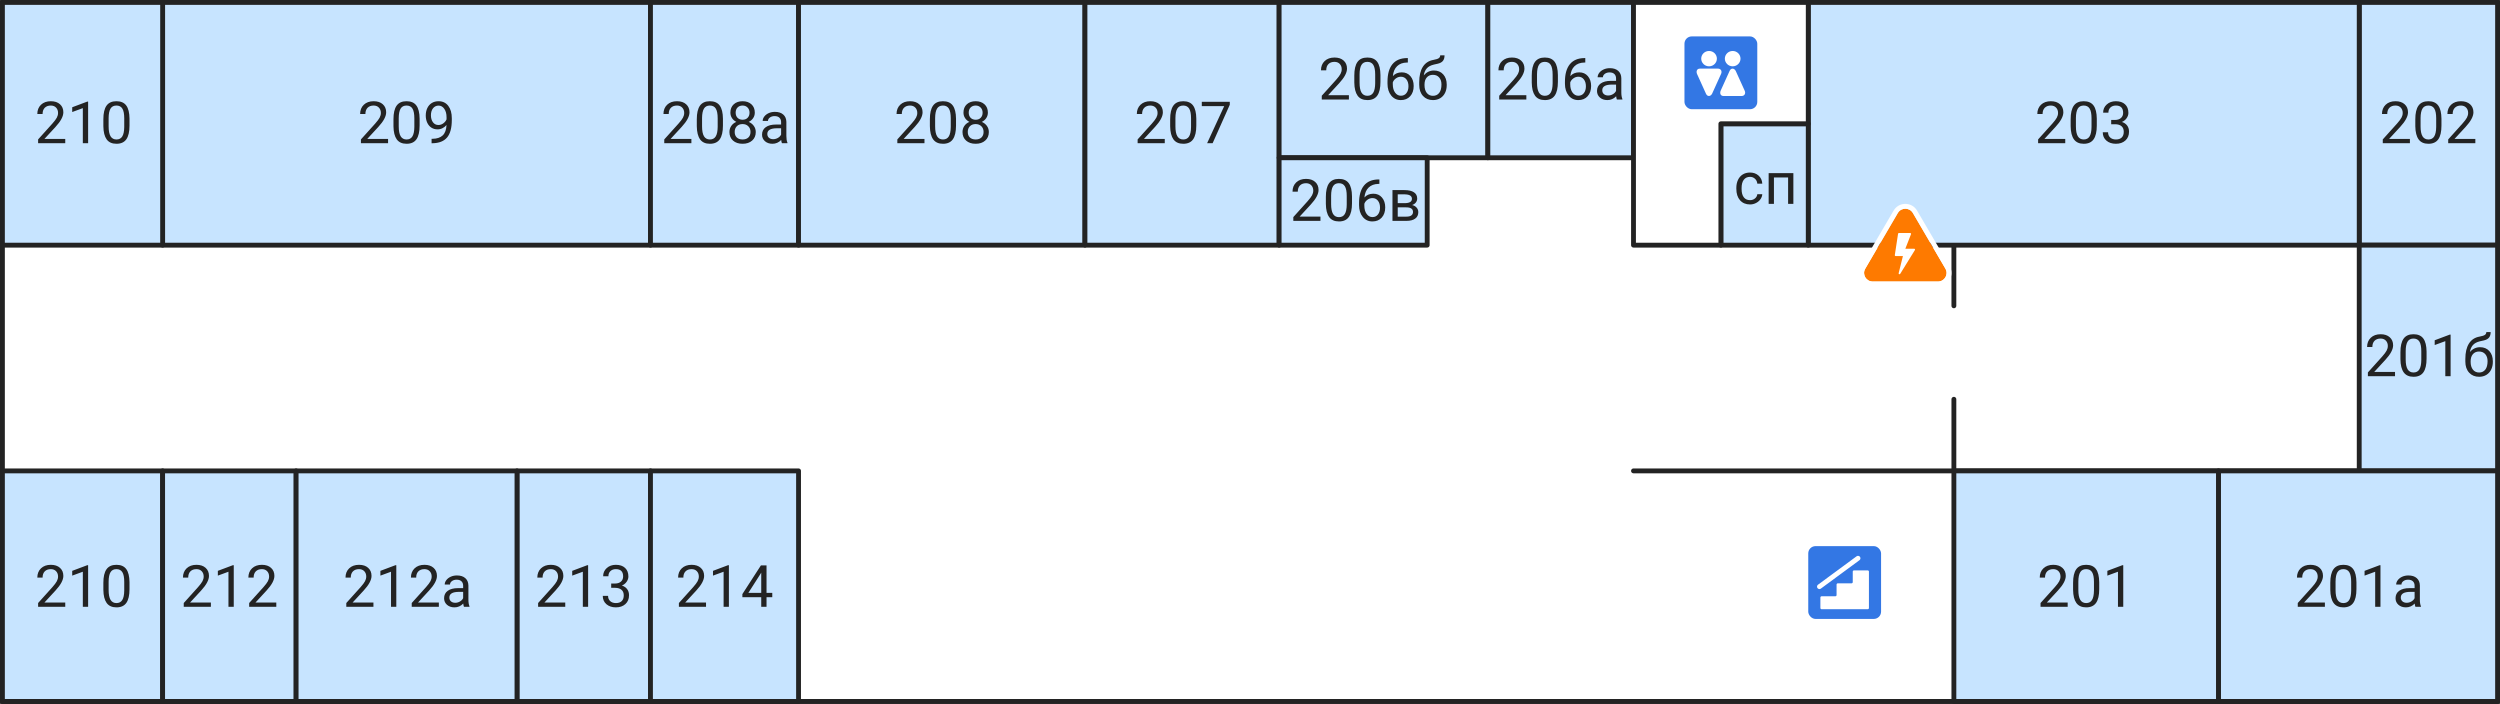 <svg width="1030" height="290" viewBox="0 0 1030 290" fill="none" xmlns="http://www.w3.org/2000/svg">
<rect x="0" y="0" width="1030" height="290" fill="#333333" stroke="none"/>
<g id="c5-f2">
<g id="floor">
<path d="M123.979 1H1V184.5V289H123.979H1029V194V1H123.979Z" fill="white"/>
<path d="M1029 194V1H123.979H1L1 184.5L1 289H123.979H1029V194ZM1029 194H805M673 194H805M805 194V164.5M805 101V126" stroke="#232323" stroke-width="2" stroke-linecap="round" stroke-linejoin="round"/>
</g>
<g id="stairs">
<rect id="Rectangle 18" x="745" y="225" width="30" height="30" rx="3" fill="#3377E4"/>
<path id="Vector 1" d="M763.833 235H769.5C769.776 235 770 235.224 770 235.5V250.5C770 250.776 769.776 251 769.5 251H750.5C750.224 251 750 250.776 750 250.5V246.167C750 245.891 750.224 245.667 750.5 245.667H756.167C756.443 245.667 756.667 245.443 756.667 245.167V240.833C756.667 240.557 756.891 240.333 757.167 240.333H762.833C763.109 240.333 763.333 240.109 763.333 239.833V235.5C763.333 235.224 763.557 235 763.833 235Z" fill="white"/>
<path id="Vector 2" d="M749.615 241.695L765.5 230" stroke="white" stroke-width="2" stroke-linecap="round" stroke-linejoin="round"/>
</g>
<g id="c5-f2-209">
<path id="Vector 70" d="M67 101L268 101L268 1L67 1L67 101Z" fill="#C7E4FF" stroke="#232323" stroke-width="2" stroke-linecap="round" stroke-linejoin="round"/>
<g id="numbers">
<path id="2" d="M159.883 59L148.703 59L148.703 57.441L154.609 50.879C155.484 49.887 156.086 49.082 156.414 48.465C156.75 47.84 156.918 47.195 156.918 46.531C156.918 45.641 156.648 44.91 156.109 44.34C155.57 43.77 154.852 43.484 153.953 43.484C152.875 43.484 152.035 43.793 151.434 44.41C150.84 45.02 150.543 45.871 150.543 46.965L148.375 46.965C148.375 45.395 148.879 44.125 149.887 43.156C150.902 42.188 152.258 41.703 153.953 41.703C155.539 41.703 156.793 42.121 157.715 42.957C158.637 43.785 159.098 44.891 159.098 46.273C159.098 47.953 158.027 49.953 155.887 52.273L151.316 57.23L159.883 57.23L159.883 59ZM172.879 51.723C172.879 54.262 172.445 56.148 171.578 57.383C170.711 58.617 169.355 59.234 167.512 59.234C165.691 59.234 164.344 58.633 163.469 57.43C162.594 56.219 162.141 54.414 162.109 52.016L162.109 49.121C162.109 46.613 162.543 44.75 163.41 43.531C164.277 42.312 165.637 41.703 167.488 41.703C169.324 41.703 170.676 42.293 171.543 43.473C172.41 44.645 172.855 46.457 172.879 48.91L172.879 51.723ZM170.711 48.758C170.711 46.922 170.453 45.586 169.937 44.75C169.422 43.906 168.605 43.484 167.488 43.484C166.379 43.484 165.57 43.902 165.062 44.738C164.555 45.574 164.293 46.859 164.277 48.594L164.277 52.062C164.277 53.906 164.543 55.27 165.074 56.152C165.613 57.027 166.426 57.465 167.512 57.465C168.582 57.465 169.375 57.051 169.891 56.223C170.414 55.395 170.687 54.09 170.711 52.309L170.711 48.758ZM183.965 51.5C183.512 52.039 182.969 52.473 182.336 52.801C181.711 53.129 181.023 53.293 180.273 53.293C179.289 53.293 178.43 53.051 177.695 52.566C176.969 52.082 176.406 51.402 176.008 50.527C175.609 49.645 175.41 48.672 175.41 47.609C175.41 46.469 175.625 45.441 176.055 44.527C176.492 43.613 177.109 42.914 177.906 42.43C178.703 41.945 179.633 41.703 180.695 41.703C182.383 41.703 183.711 42.336 184.68 43.602C185.656 44.859 186.145 46.578 186.145 48.758L186.145 49.391C186.145 52.711 185.488 55.137 184.176 56.668C182.863 58.191 180.883 58.973 178.234 59.012L177.812 59.012L177.812 57.184L178.27 57.184C180.059 57.152 181.434 56.688 182.395 55.789C183.355 54.883 183.879 53.453 183.965 51.5ZM180.625 51.5C181.352 51.5 182.02 51.277 182.629 50.832C183.246 50.387 183.695 49.836 183.977 49.18L183.977 48.312C183.977 46.891 183.668 45.734 183.051 44.844C182.434 43.953 181.652 43.508 180.707 43.508C179.754 43.508 178.988 43.875 178.41 44.609C177.832 45.336 177.543 46.297 177.543 47.492C177.543 48.656 177.82 49.617 178.375 50.375C178.937 51.125 179.687 51.5 180.625 51.5Z" fill="#232323"/>
</g>
</g>
<g id="c5-f2-208a">
<path id="Vector 70_2" d="M268 101L329 101L329 1L268 1L268 101Z" fill="#C7E4FF" stroke="#232323" stroke-width="2" stroke-linecap="round" stroke-linejoin="round"/>
<g id="numbers_2">
<path id="2_2" d="M284.855 59L273.676 59L273.676 57.441L279.582 50.879C280.457 49.887 281.059 49.082 281.387 48.465C281.723 47.84 281.891 47.195 281.891 46.531C281.891 45.641 281.621 44.91 281.082 44.34C280.543 43.77 279.824 43.484 278.926 43.484C277.848 43.484 277.008 43.793 276.406 44.41C275.812 45.02 275.516 45.871 275.516 46.965L273.348 46.965C273.348 45.395 273.851 44.125 274.859 43.156C275.875 42.188 277.23 41.703 278.926 41.703C280.512 41.703 281.766 42.121 282.687 42.957C283.609 43.785 284.07 44.891 284.07 46.273C284.07 47.953 283 49.953 280.859 52.273L276.289 57.23L284.855 57.23L284.855 59ZM297.851 51.723C297.851 54.262 297.418 56.148 296.551 57.383C295.684 58.617 294.328 59.234 292.484 59.234C290.664 59.234 289.316 58.633 288.441 57.43C287.566 56.219 287.113 54.414 287.082 52.016L287.082 49.121C287.082 46.613 287.516 44.75 288.383 43.531C289.25 42.312 290.609 41.703 292.461 41.703C294.297 41.703 295.648 42.293 296.516 43.473C297.383 44.645 297.828 46.457 297.851 48.91L297.851 51.723ZM295.684 48.758C295.684 46.922 295.426 45.586 294.91 44.75C294.394 43.906 293.578 43.484 292.461 43.484C291.351 43.484 290.543 43.902 290.035 44.738C289.527 45.574 289.266 46.859 289.25 48.594L289.25 52.062C289.25 53.906 289.516 55.27 290.047 56.152C290.586 57.027 291.398 57.465 292.484 57.465C293.555 57.465 294.348 57.051 294.863 56.223C295.387 55.395 295.66 54.09 295.684 52.309L295.684 48.758ZM310.976 46.391C310.976 47.242 310.75 48 310.297 48.664C309.851 49.328 309.246 49.848 308.48 50.223C309.371 50.605 310.074 51.164 310.59 51.898C311.113 52.633 311.375 53.465 311.375 54.395C311.375 55.871 310.875 57.047 309.875 57.922C308.883 58.797 307.574 59.234 305.949 59.234C304.309 59.234 302.992 58.797 302 57.922C301.016 57.039 300.523 55.863 300.523 54.395C300.523 53.473 300.773 52.641 301.273 51.898C301.781 51.156 302.48 50.594 303.371 50.211C302.613 49.836 302.016 49.316 301.578 48.652C301.141 47.988 300.922 47.234 300.922 46.391C300.922 44.953 301.383 43.812 302.305 42.969C303.226 42.125 304.441 41.703 305.949 41.703C307.449 41.703 308.66 42.125 309.582 42.969C310.512 43.812 310.976 44.953 310.976 46.391ZM309.207 54.348C309.207 53.395 308.902 52.617 308.293 52.016C307.691 51.414 306.902 51.113 305.926 51.113C304.949 51.113 304.164 51.41 303.57 52.004C302.984 52.598 302.691 53.379 302.691 54.348C302.691 55.316 302.976 56.078 303.547 56.633C304.125 57.188 304.926 57.465 305.949 57.465C306.965 57.465 307.762 57.188 308.34 56.633C308.918 56.07 309.207 55.309 309.207 54.348ZM305.949 43.484C305.098 43.484 304.406 43.75 303.875 44.281C303.351 44.805 303.09 45.52 303.09 46.426C303.09 47.293 303.348 47.996 303.863 48.535C304.387 49.066 305.082 49.332 305.949 49.332C306.816 49.332 307.508 49.066 308.023 48.535C308.547 47.996 308.809 47.293 308.809 46.426C308.809 45.559 308.539 44.852 308 44.305C307.461 43.758 306.777 43.484 305.949 43.484ZM322.156 59C322.031 58.75 321.93 58.305 321.851 57.664C320.844 58.711 319.641 59.234 318.242 59.234C316.992 59.234 315.965 58.883 315.16 58.18C314.363 57.469 313.965 56.57 313.965 55.484C313.965 54.164 314.465 53.141 315.465 52.414C316.473 51.68 317.887 51.312 319.707 51.312L321.816 51.312L321.816 50.316C321.816 49.559 321.59 48.957 321.137 48.512C320.684 48.059 320.016 47.832 319.133 47.832C318.359 47.832 317.711 48.027 317.187 48.418C316.664 48.809 316.402 49.281 316.402 49.836L314.223 49.836C314.223 49.203 314.445 48.594 314.891 48.008C315.344 47.414 315.953 46.945 316.719 46.602C317.492 46.258 318.34 46.086 319.262 46.086C320.723 46.086 321.867 46.453 322.695 47.188C323.523 47.914 323.953 48.918 323.984 50.199L323.984 56.035C323.984 57.199 324.133 58.125 324.43 58.812L324.43 59L322.156 59ZM318.559 57.348C319.238 57.348 319.883 57.172 320.492 56.82C321.101 56.469 321.543 56.012 321.816 55.449L321.816 52.848L320.117 52.848C317.461 52.848 316.133 53.625 316.133 55.18C316.133 55.859 316.359 56.391 316.812 56.773C317.266 57.156 317.848 57.348 318.559 57.348Z" fill="#232323"/>
</g>
</g>
<g id="c5-f2-210">
<path id="Vector 70_3" d="M1 101L67 101L67 1L1 1L1 101Z" fill="#C7E4FF" stroke="#232323" stroke-width="2" stroke-linecap="round" stroke-linejoin="round"/>
<g id="numbers_3">
<path id="2_3" d="M26.883 59L15.703 59L15.703 57.441L21.609 50.879C22.484 49.887 23.086 49.082 23.414 48.465C23.75 47.84 23.918 47.195 23.918 46.531C23.918 45.641 23.648 44.91 23.109 44.34C22.57 43.77 21.852 43.484 20.953 43.484C19.875 43.484 19.035 43.793 18.434 44.41C17.84 45.02 17.543 45.871 17.543 46.965L15.375 46.965C15.375 45.395 15.879 44.125 16.887 43.156C17.902 42.188 19.258 41.703 20.953 41.703C22.539 41.703 23.793 42.121 24.715 42.957C25.637 43.785 26.098 44.891 26.098 46.273C26.098 47.953 25.027 49.953 22.887 52.273L18.316 57.23L26.883 57.23L26.883 59ZM36.305 59L34.125 59L34.125 44.551L29.754 46.156L29.754 44.188L35.965 41.855L36.305 41.855L36.305 59ZM53.355 51.723C53.355 54.262 52.922 56.148 52.055 57.383C51.188 58.617 49.832 59.234 47.988 59.234C46.168 59.234 44.82 58.633 43.945 57.43C43.07 56.219 42.617 54.414 42.586 52.016L42.586 49.121C42.586 46.613 43.02 44.75 43.887 43.531C44.754 42.312 46.113 41.703 47.965 41.703C49.801 41.703 51.152 42.293 52.02 43.473C52.887 44.645 53.332 46.457 53.355 48.91L53.355 51.723ZM51.188 48.758C51.188 46.922 50.93 45.586 50.414 44.75C49.898 43.906 49.082 43.484 47.965 43.484C46.855 43.484 46.047 43.902 45.539 44.738C45.031 45.574 44.77 46.859 44.754 48.594L44.754 52.062C44.754 53.906 45.02 55.27 45.551 56.152C46.09 57.027 46.902 57.465 47.988 57.465C49.059 57.465 49.852 57.051 50.367 56.223C50.891 55.395 51.164 54.09 51.188 52.309L51.188 48.758Z" fill="#232323"/>
</g>
</g>
<g id="c5-f2-208">
<path id="Vector 70_4" d="M329 101L447 101L447 1L329 1L329 101Z" fill="#C7E4FF" stroke="#232323" stroke-width="2" stroke-linecap="round" stroke-linejoin="round"/>
<g id="numbers_4">
<path id="2_4" d="M380.883 59L369.703 59L369.703 57.441L375.609 50.879C376.484 49.887 377.086 49.082 377.414 48.465C377.75 47.84 377.918 47.195 377.918 46.531C377.918 45.641 377.648 44.91 377.109 44.34C376.57 43.77 375.852 43.484 374.953 43.484C373.875 43.484 373.035 43.793 372.434 44.41C371.84 45.02 371.543 45.871 371.543 46.965L369.375 46.965C369.375 45.395 369.879 44.125 370.887 43.156C371.902 42.188 373.258 41.703 374.953 41.703C376.539 41.703 377.793 42.121 378.715 42.957C379.637 43.785 380.098 44.891 380.098 46.273C380.098 47.953 379.027 49.953 376.887 52.273L372.316 57.23L380.883 57.23L380.883 59ZM393.879 51.723C393.879 54.262 393.445 56.148 392.578 57.383C391.711 58.617 390.355 59.234 388.512 59.234C386.691 59.234 385.344 58.633 384.469 57.43C383.594 56.219 383.141 54.414 383.109 52.016L383.109 49.121C383.109 46.613 383.543 44.75 384.41 43.531C385.277 42.312 386.637 41.703 388.488 41.703C390.324 41.703 391.676 42.293 392.543 43.473C393.41 44.645 393.855 46.457 393.879 48.91L393.879 51.723ZM391.711 48.758C391.711 46.922 391.453 45.586 390.937 44.75C390.422 43.906 389.605 43.484 388.488 43.484C387.379 43.484 386.57 43.902 386.062 44.738C385.555 45.574 385.293 46.859 385.277 48.594L385.277 52.062C385.277 53.906 385.543 55.27 386.074 56.152C386.613 57.027 387.426 57.465 388.512 57.465C389.582 57.465 390.375 57.051 390.891 56.223C391.414 55.395 391.687 54.09 391.711 52.309L391.711 48.758ZM407.004 46.391C407.004 47.242 406.777 48 406.324 48.664C405.879 49.328 405.273 49.848 404.508 50.223C405.398 50.605 406.102 51.164 406.617 51.898C407.141 52.633 407.402 53.465 407.402 54.395C407.402 55.871 406.902 57.047 405.902 57.922C404.91 58.797 403.602 59.234 401.977 59.234C400.336 59.234 399.02 58.797 398.027 57.922C397.043 57.039 396.551 55.863 396.551 54.395C396.551 53.473 396.801 52.641 397.301 51.898C397.809 51.156 398.508 50.594 399.398 50.211C398.641 49.836 398.043 49.316 397.605 48.652C397.168 47.988 396.949 47.234 396.949 46.391C396.949 44.953 397.41 43.812 398.332 42.969C399.254 42.125 400.469 41.703 401.977 41.703C403.477 41.703 404.687 42.125 405.609 42.969C406.539 43.812 407.004 44.953 407.004 46.391ZM405.234 54.348C405.234 53.395 404.93 52.617 404.32 52.016C403.719 51.414 402.93 51.113 401.953 51.113C400.977 51.113 400.191 51.41 399.598 52.004C399.012 52.598 398.719 53.379 398.719 54.348C398.719 55.316 399.004 56.078 399.574 56.633C400.152 57.188 400.953 57.465 401.977 57.465C402.992 57.465 403.789 57.188 404.367 56.633C404.945 56.07 405.234 55.309 405.234 54.348ZM401.977 43.484C401.125 43.484 400.434 43.75 399.902 44.281C399.379 44.805 399.117 45.52 399.117 46.426C399.117 47.293 399.375 47.996 399.891 48.535C400.414 49.066 401.109 49.332 401.977 49.332C402.844 49.332 403.535 49.066 404.051 48.535C404.574 47.996 404.836 47.293 404.836 46.426C404.836 45.559 404.566 44.852 404.027 44.305C403.488 43.758 402.805 43.484 401.977 43.484Z" fill="#232323"/>
</g>
</g>
<g id="c5-f2-210_2">
<path id="Vector 70_5" d="M1 289L67 289L67 194L1 194L1 289Z" fill="#C7E4FF" stroke="#232323" stroke-width="2" stroke-linecap="round" stroke-linejoin="round"/>
<g id="numbers_5">
<path id="2_5" d="M26.883 250L15.703 250L15.703 248.441L21.609 241.879C22.484 240.887 23.086 240.082 23.414 239.465C23.75 238.84 23.918 238.195 23.918 237.531C23.918 236.641 23.648 235.91 23.109 235.34C22.57 234.77 21.852 234.484 20.953 234.484C19.875 234.484 19.035 234.793 18.434 235.41C17.84 236.02 17.543 236.871 17.543 237.965L15.375 237.965C15.375 236.395 15.879 235.125 16.887 234.156C17.902 233.187 19.258 232.703 20.953 232.703C22.539 232.703 23.793 233.121 24.715 233.957C25.637 234.785 26.098 235.891 26.098 237.273C26.098 238.953 25.027 240.953 22.887 243.273L18.316 248.23L26.883 248.23L26.883 250ZM36.305 250L34.125 250L34.125 235.551L29.754 237.156L29.754 235.187L35.965 232.855L36.305 232.855L36.305 250ZM53.355 242.723C53.355 245.262 52.922 247.148 52.055 248.383C51.188 249.617 49.832 250.234 47.988 250.234C46.168 250.234 44.82 249.633 43.945 248.43C43.07 247.219 42.617 245.414 42.586 243.016L42.586 240.121C42.586 237.613 43.02 235.75 43.887 234.531C44.754 233.312 46.113 232.703 47.965 232.703C49.801 232.703 51.152 233.293 52.02 234.473C52.887 235.645 53.332 237.457 53.355 239.91L53.355 242.723ZM51.188 239.758C51.188 237.922 50.93 236.586 50.414 235.75C49.898 234.906 49.082 234.484 47.965 234.484C46.855 234.484 46.047 234.902 45.539 235.738C45.031 236.574 44.77 237.859 44.754 239.594L44.754 243.062C44.754 244.906 45.02 246.27 45.551 247.152C46.09 248.027 46.902 248.465 47.988 248.465C49.059 248.465 49.852 248.051 50.367 247.223C50.891 246.395 51.164 245.09 51.188 243.309L51.188 239.758Z" fill="#232323"/>
</g>
</g>
<g id="c5-f2-202">
<path id="Vector 70_6" d="M972 101L1029 101L1029 1L972 1L972 101Z" fill="#C7E4FF" stroke="#232323" stroke-width="2" stroke-linecap="round" stroke-linejoin="round"/>
<g id="numbers_6">
<path id="2_6" d="M992.883 59L981.703 59L981.703 57.441L987.609 50.879C988.484 49.887 989.086 49.082 989.414 48.465C989.75 47.84 989.918 47.195 989.918 46.531C989.918 45.641 989.648 44.91 989.109 44.34C988.57 43.77 987.852 43.484 986.953 43.484C985.875 43.484 985.035 43.793 984.434 44.41C983.84 45.02 983.543 45.871 983.543 46.965L981.375 46.965C981.375 45.395 981.879 44.125 982.887 43.156C983.902 42.188 985.258 41.703 986.953 41.703C988.539 41.703 989.793 42.121 990.715 42.957C991.637 43.785 992.098 44.891 992.098 46.273C992.098 47.953 991.027 49.953 988.887 52.273L984.316 57.23L992.883 57.23L992.883 59ZM1005.88 51.723C1005.88 54.262 1005.45 56.148 1004.58 57.383C1003.71 58.617 1002.36 59.234 1000.51 59.234C998.691 59.234 997.344 58.633 996.469 57.43C995.594 56.219 995.141 54.414 995.109 52.016L995.109 49.121C995.109 46.613 995.543 44.75 996.41 43.531C997.277 42.312 998.637 41.703 1000.49 41.703C1002.32 41.703 1003.68 42.293 1004.54 43.473C1005.41 44.645 1005.86 46.457 1005.88 48.91L1005.88 51.723ZM1003.71 48.758C1003.71 46.922 1003.45 45.586 1002.94 44.75C1002.42 43.906 1001.61 43.484 1000.49 43.484C999.379 43.484 998.57 43.902 998.062 44.738C997.555 45.574 997.293 46.859 997.277 48.594L997.277 52.062C997.277 53.906 997.543 55.27 998.074 56.152C998.613 57.027 999.426 57.465 1000.51 57.465C1001.58 57.465 1002.37 57.051 1002.89 56.223C1003.41 55.395 1003.69 54.09 1003.71 52.309L1003.71 48.758ZM1019.84 59L1008.66 59L1008.66 57.441L1014.56 50.879C1015.44 49.887 1016.04 49.082 1016.37 48.465C1016.7 47.84 1016.87 47.195 1016.87 46.531C1016.87 45.641 1016.6 44.91 1016.06 44.34C1015.52 43.77 1014.8 43.484 1013.91 43.484C1012.83 43.484 1011.99 43.793 1011.39 44.41C1010.79 45.02 1010.5 45.871 1010.5 46.965L1008.33 46.965C1008.33 45.395 1008.83 44.125 1009.84 43.156C1010.86 42.188 1012.21 41.703 1013.91 41.703C1015.49 41.703 1016.75 42.121 1017.67 42.957C1018.59 43.785 1019.05 44.891 1019.05 46.273C1019.05 47.953 1017.98 49.953 1015.84 52.273L1011.27 57.23L1019.84 57.23L1019.84 59Z" fill="#232323"/>
</g>
</g>
<g id="c5-f2-201b">
<path id="Vector 70_7" d="M972 194L1029 194L1029 101L972 101L972 194Z" fill="#C7E4FF" stroke="#232323" stroke-width="2" stroke-linecap="round" stroke-linejoin="round"/>
<g id="numbers_7">
<path id="2_7" d="M986.75 155L975.57 155L975.57 153.441L981.477 146.879C982.352 145.887 982.953 145.082 983.281 144.465C983.617 143.84 983.785 143.195 983.785 142.531C983.785 141.641 983.516 140.91 982.977 140.34C982.437 139.77 981.719 139.484 980.82 139.484C979.742 139.484 978.902 139.793 978.301 140.41C977.707 141.02 977.41 141.871 977.41 142.965L975.242 142.965C975.242 141.395 975.746 140.125 976.754 139.156C977.77 138.187 979.125 137.703 980.82 137.703C982.406 137.703 983.66 138.121 984.582 138.957C985.504 139.785 985.965 140.891 985.965 142.273C985.965 143.953 984.895 145.953 982.754 148.273L978.184 153.23L986.75 153.23L986.75 155ZM999.746 147.723C999.746 150.262 999.312 152.148 998.445 153.383C997.578 154.617 996.223 155.234 994.379 155.234C992.559 155.234 991.211 154.633 990.336 153.43C989.461 152.219 989.008 150.414 988.977 148.016L988.977 145.121C988.977 142.613 989.41 140.75 990.277 139.531C991.145 138.312 992.504 137.703 994.355 137.703C996.191 137.703 997.543 138.293 998.41 139.473C999.277 140.645 999.723 142.457 999.746 144.91L999.746 147.723ZM997.578 144.758C997.578 142.922 997.32 141.586 996.805 140.75C996.289 139.906 995.473 139.484 994.355 139.484C993.246 139.484 992.437 139.902 991.93 140.738C991.422 141.574 991.16 142.859 991.145 144.594L991.145 148.062C991.145 149.906 991.41 151.27 991.941 152.152C992.48 153.027 993.293 153.465 994.379 153.465C995.449 153.465 996.242 153.051 996.758 152.223C997.281 151.395 997.555 150.09 997.578 148.309L997.578 144.758ZM1009.65 155L1007.47 155L1007.47 140.551L1003.1 142.156L1003.1 140.187L1009.31 137.855L1009.65 137.855L1009.65 155ZM1021.79 143.047C1023.38 143.047 1024.66 143.582 1025.61 144.652C1026.57 145.715 1027.05 147.117 1027.05 148.859L1027.05 149.059C1027.05 150.254 1026.82 151.324 1026.36 152.27C1025.9 153.207 1025.23 153.937 1024.37 154.461C1023.51 154.977 1022.52 155.234 1021.39 155.234C1019.69 155.234 1018.32 154.668 1017.28 153.535C1016.24 152.395 1015.72 150.867 1015.72 148.953L1015.72 147.898C1015.72 145.234 1016.21 143.117 1017.2 141.547C1018.19 139.977 1019.65 139.02 1021.58 138.676C1022.67 138.48 1023.41 138.242 1023.79 137.961C1024.18 137.68 1024.37 137.293 1024.37 136.801L1026.15 136.801C1026.15 137.777 1025.93 138.539 1025.48 139.086C1025.04 139.633 1024.34 140.02 1023.37 140.246L1021.75 140.609C1020.46 140.914 1019.5 141.43 1018.85 142.156C1018.21 142.875 1017.79 143.836 1017.59 145.039C1018.74 143.711 1020.14 143.047 1021.79 143.047ZM1021.37 144.828C1020.3 144.828 1019.46 145.187 1018.84 145.906C1018.21 146.617 1017.9 147.605 1017.9 148.871L1017.9 149.059C1017.9 150.418 1018.21 151.496 1018.84 152.293C1019.47 153.082 1020.32 153.477 1021.39 153.477C1022.47 153.477 1023.32 153.078 1023.95 152.281C1024.57 151.484 1024.88 150.32 1024.88 148.789C1024.88 147.594 1024.57 146.637 1023.93 145.918C1023.31 145.191 1022.45 144.828 1021.37 144.828Z" fill="#232323"/>
</g>
</g>
<g id="c5-f2-207">
<path id="Vector 70_8" d="M447 101L527 101L527 1L447 1L447 101Z" fill="#C7E4FF" stroke="#232323" stroke-width="2" stroke-linecap="round" stroke-linejoin="round"/>
<g id="numbers_8">
<path id="2_8" d="M479.883 59L468.703 59L468.703 57.441L474.609 50.879C475.484 49.887 476.086 49.082 476.414 48.465C476.75 47.84 476.918 47.195 476.918 46.531C476.918 45.641 476.648 44.91 476.109 44.34C475.57 43.77 474.852 43.484 473.953 43.484C472.875 43.484 472.035 43.793 471.434 44.41C470.84 45.02 470.543 45.871 470.543 46.965L468.375 46.965C468.375 45.395 468.879 44.125 469.887 43.156C470.902 42.188 472.258 41.703 473.953 41.703C475.539 41.703 476.793 42.121 477.715 42.957C478.637 43.785 479.098 44.891 479.098 46.273C479.098 47.953 478.027 49.953 475.887 52.273L471.316 57.23L479.883 57.23L479.883 59ZM492.879 51.723C492.879 54.262 492.445 56.148 491.578 57.383C490.711 58.617 489.355 59.234 487.512 59.234C485.691 59.234 484.344 58.633 483.469 57.43C482.594 56.219 482.141 54.414 482.109 52.016L482.109 49.121C482.109 46.613 482.543 44.75 483.41 43.531C484.277 42.312 485.637 41.703 487.488 41.703C489.324 41.703 490.676 42.293 491.543 43.473C492.41 44.645 492.855 46.457 492.879 48.91L492.879 51.723ZM490.711 48.758C490.711 46.922 490.453 45.586 489.937 44.75C489.422 43.906 488.605 43.484 487.488 43.484C486.379 43.484 485.57 43.902 485.062 44.738C484.555 45.574 484.293 46.859 484.277 48.594L484.277 52.062C484.277 53.906 484.543 55.27 485.074 56.152C485.613 57.027 486.426 57.465 487.512 57.465C488.582 57.465 489.375 57.051 489.891 56.223C490.414 55.395 490.687 54.09 490.711 52.309L490.711 48.758ZM506.672 43.156L499.605 59L497.332 59L504.375 43.719L495.141 43.719L495.141 41.938L506.672 41.938L506.672 43.156Z" fill="#232323"/>
</g>
</g>
<g id="c5-f2-206b">
<path id="Vector 70_9" d="M527 65L613 65L613 1L527 1L527 65Z" fill="#C7E4FF" stroke="#232323" stroke-width="2" stroke-linecap="round" stroke-linejoin="round"/>
<g id="numbers_9">
<path id="2_9" d="M555.75 41L544.57 41L544.57 39.441L550.477 32.879C551.352 31.887 551.953 31.082 552.281 30.465C552.617 29.84 552.785 29.195 552.785 28.531C552.785 27.641 552.516 26.91 551.977 26.34C551.437 25.77 550.719 25.484 549.82 25.484C548.742 25.484 547.902 25.793 547.301 26.41C546.707 27.02 546.41 27.871 546.41 28.965L544.242 28.965C544.242 27.395 544.746 26.125 545.754 25.156C546.77 24.188 548.125 23.703 549.82 23.703C551.406 23.703 552.66 24.121 553.582 24.957C554.504 25.785 554.965 26.891 554.965 28.273C554.965 29.953 553.895 31.953 551.754 34.273L547.184 39.23L555.75 39.23L555.75 41ZM568.746 33.723C568.746 36.262 568.312 38.148 567.445 39.383C566.578 40.617 565.223 41.234 563.379 41.234C561.559 41.234 560.211 40.633 559.336 39.43C558.461 38.219 558.008 36.414 557.977 34.016L557.977 31.121C557.977 28.613 558.41 26.75 559.277 25.531C560.145 24.312 561.504 23.703 563.355 23.703C565.191 23.703 566.543 24.293 567.41 25.473C568.277 26.645 568.723 28.457 568.746 30.91L568.746 33.723ZM566.578 30.758C566.578 28.922 566.32 27.586 565.805 26.75C565.289 25.906 564.473 25.484 563.355 25.484C562.246 25.484 561.437 25.902 560.93 26.738C560.422 27.574 560.16 28.859 560.145 30.594L560.145 34.062C560.145 35.906 560.41 37.27 560.941 38.152C561.48 39.027 562.293 39.465 563.379 39.465C564.449 39.465 565.242 39.051 565.758 38.223C566.281 37.395 566.555 36.09 566.578 34.309L566.578 30.758ZM580.031 23.926L580.031 25.766L579.633 25.766C577.945 25.797 576.602 26.297 575.602 27.266C574.602 28.234 574.023 29.598 573.867 31.355C574.766 30.324 575.992 29.809 577.547 29.809C579.031 29.809 580.215 30.332 581.098 31.379C581.988 32.426 582.434 33.777 582.434 35.434C582.434 37.191 581.953 38.598 580.992 39.652C580.039 40.707 578.758 41.234 577.148 41.234C575.516 41.234 574.191 40.609 573.176 39.359C572.16 38.102 571.652 36.484 571.652 34.508L571.652 33.676C571.652 30.535 572.32 28.137 573.656 26.48C575 24.816 576.996 23.965 579.645 23.926L580.031 23.926ZM577.184 31.613C576.441 31.613 575.758 31.836 575.133 32.281C574.508 32.727 574.074 33.285 573.832 33.957L573.832 34.754C573.832 36.16 574.148 37.293 574.781 38.152C575.414 39.012 576.203 39.441 577.148 39.441C578.125 39.441 578.891 39.082 579.445 38.363C580.008 37.645 580.289 36.703 580.289 35.539C580.289 34.367 580.004 33.422 579.434 32.703C578.871 31.977 578.121 31.613 577.184 31.613ZM590.789 29.047C592.383 29.047 593.656 29.582 594.609 30.652C595.57 31.715 596.051 33.117 596.051 34.859L596.051 35.059C596.051 36.254 595.82 37.324 595.359 38.27C594.898 39.207 594.234 39.938 593.367 40.461C592.508 40.977 591.516 41.234 590.391 41.234C588.687 41.234 587.316 40.668 586.277 39.535C585.238 38.395 584.719 36.867 584.719 34.953L584.719 33.898C584.719 31.234 585.211 29.117 586.195 27.547C587.187 25.977 588.648 25.02 590.578 24.676C591.672 24.48 592.41 24.242 592.793 23.961C593.176 23.68 593.367 23.293 593.367 22.801L595.148 22.801C595.148 23.777 594.926 24.539 594.48 25.086C594.043 25.633 593.34 26.02 592.371 26.246L590.754 26.609C589.465 26.914 588.496 27.43 587.848 28.156C587.207 28.875 586.789 29.836 586.594 31.039C587.742 29.711 589.141 29.047 590.789 29.047ZM590.367 30.828C589.305 30.828 588.461 31.188 587.836 31.906C587.211 32.617 586.898 33.605 586.898 34.871L586.898 35.059C586.898 36.418 587.211 37.496 587.836 38.293C588.469 39.082 589.32 39.477 590.391 39.477C591.469 39.477 592.32 39.078 592.945 38.281C593.57 37.484 593.883 36.32 593.883 34.789C593.883 33.594 593.566 32.637 592.934 31.918C592.309 31.191 591.453 30.828 590.367 30.828Z" fill="#232323"/>
</g>
</g>
<g id="c5-f2-206c">
<path id="Vector 70_10" d="M527 101L588 101L588 65L527 65L527 101Z" fill="#C7E4FF" stroke="#232323" stroke-width="2" stroke-linecap="round" stroke-linejoin="round"/>
<g id="numbers_10">
<path id="2_10" d="M544.027 91L532.848 91L532.848 89.441L538.754 82.879C539.629 81.887 540.23 81.082 540.559 80.465C540.895 79.84 541.062 79.195 541.062 78.531C541.062 77.641 540.793 76.91 540.254 76.34C539.715 75.769 538.996 75.484 538.098 75.484C537.02 75.484 536.18 75.793 535.578 76.41C534.984 77.019 534.687 77.871 534.687 78.965L532.52 78.965C532.52 77.394 533.023 76.125 534.031 75.156C535.047 74.188 536.402 73.703 538.098 73.703C539.684 73.703 540.937 74.121 541.859 74.957C542.781 75.785 543.242 76.891 543.242 78.273C543.242 79.953 542.172 81.953 540.031 84.273L535.461 89.231L544.027 89.231L544.027 91ZM557.023 83.723C557.023 86.262 556.59 88.148 555.723 89.383C554.855 90.617 553.5 91.234 551.656 91.234C549.836 91.234 548.488 90.633 547.613 89.43C546.738 88.219 546.285 86.414 546.254 84.016L546.254 81.121C546.254 78.613 546.687 76.75 547.555 75.531C548.422 74.312 549.781 73.703 551.633 73.703C553.469 73.703 554.82 74.293 555.687 75.473C556.555 76.644 557 78.457 557.023 80.91L557.023 83.723ZM554.855 80.758C554.855 78.922 554.598 77.586 554.082 76.75C553.566 75.906 552.75 75.484 551.633 75.484C550.523 75.484 549.715 75.902 549.207 76.738C548.699 77.574 548.437 78.859 548.422 80.594L548.422 84.062C548.422 85.906 548.687 87.269 549.219 88.152C549.758 89.027 550.57 89.465 551.656 89.465C552.727 89.465 553.52 89.051 554.035 88.223C554.559 87.394 554.832 86.09 554.855 84.309L554.855 80.758ZM568.309 73.926L568.309 75.766L567.91 75.766C566.223 75.797 564.879 76.297 563.879 77.266C562.879 78.234 562.301 79.598 562.145 81.356C563.043 80.324 564.27 79.809 565.824 79.809C567.309 79.809 568.492 80.332 569.375 81.379C570.266 82.426 570.711 83.777 570.711 85.434C570.711 87.191 570.23 88.598 569.27 89.652C568.316 90.707 567.035 91.234 565.426 91.234C563.793 91.234 562.469 90.609 561.453 89.359C560.437 88.102 559.93 86.484 559.93 84.508L559.93 83.676C559.93 80.535 560.598 78.137 561.934 76.481C563.277 74.816 565.273 73.965 567.922 73.926L568.309 73.926ZM565.461 81.613C564.719 81.613 564.035 81.836 563.41 82.281C562.785 82.727 562.352 83.285 562.109 83.957L562.109 84.754C562.109 86.16 562.426 87.293 563.059 88.152C563.691 89.012 564.48 89.441 565.426 89.441C566.402 89.441 567.168 89.082 567.723 88.363C568.285 87.644 568.566 86.703 568.566 85.539C568.566 84.367 568.281 83.422 567.711 82.703C567.148 81.977 566.398 81.613 565.461 81.613ZM573.699 91L573.699 78.32L578.645 78.32C580.332 78.32 581.625 78.617 582.523 79.211C583.43 79.797 583.883 80.66 583.883 81.801C583.883 82.387 583.707 82.918 583.355 83.394C583.004 83.863 582.484 84.223 581.797 84.473C582.562 84.652 583.176 85.004 583.637 85.527C584.105 86.051 584.34 86.676 584.34 87.402C584.34 88.566 583.91 89.457 583.051 90.074C582.199 90.691 580.992 91 579.43 91L573.699 91ZM575.867 85.434L575.867 89.254L579.453 89.254C580.359 89.254 581.035 89.086 581.48 88.75C581.934 88.414 582.16 87.941 582.16 87.332C582.16 86.066 581.23 85.434 579.371 85.434L575.867 85.434ZM575.867 83.699L578.668 83.699C580.699 83.699 581.715 83.106 581.715 81.918C581.715 80.731 580.754 80.117 578.832 80.078L575.867 80.078L575.867 83.699Z" fill="#232323"/>
</g>
</g>
<g id="c5-f2-206a">
<path id="Vector 70_11" d="M613 65L673 65L673 1L613 1L613 65Z" fill="#C7E4FF" stroke="#232323" stroke-width="2" stroke-linecap="round" stroke-linejoin="round"/>
<g id="numbers_11">
<path id="2_11" d="M628.855 41L617.676 41L617.676 39.441L623.582 32.879C624.457 31.887 625.059 31.082 625.387 30.465C625.723 29.84 625.891 29.195 625.891 28.531C625.891 27.641 625.621 26.91 625.082 26.34C624.543 25.77 623.824 25.484 622.926 25.484C621.848 25.484 621.008 25.793 620.406 26.41C619.812 27.02 619.516 27.871 619.516 28.965L617.348 28.965C617.348 27.395 617.852 26.125 618.859 25.156C619.875 24.188 621.23 23.703 622.926 23.703C624.512 23.703 625.766 24.121 626.687 24.957C627.609 25.785 628.07 26.891 628.07 28.273C628.07 29.953 627 31.953 624.859 34.273L620.289 39.23L628.855 39.23L628.855 41ZM641.852 33.723C641.852 36.262 641.418 38.148 640.551 39.383C639.684 40.617 638.328 41.234 636.484 41.234C634.664 41.234 633.316 40.633 632.441 39.43C631.566 38.219 631.113 36.414 631.082 34.016L631.082 31.121C631.082 28.613 631.516 26.75 632.383 25.531C633.25 24.312 634.609 23.703 636.461 23.703C638.297 23.703 639.648 24.293 640.516 25.473C641.383 26.645 641.828 28.457 641.852 30.91L641.852 33.723ZM639.684 30.758C639.684 28.922 639.426 27.586 638.91 26.75C638.395 25.906 637.578 25.484 636.461 25.484C635.352 25.484 634.543 25.902 634.035 26.738C633.527 27.574 633.266 28.859 633.25 30.594L633.25 34.062C633.25 35.906 633.516 37.27 634.047 38.152C634.586 39.027 635.398 39.465 636.484 39.465C637.555 39.465 638.348 39.051 638.863 38.223C639.387 37.395 639.66 36.09 639.684 34.309L639.684 30.758ZM653.137 23.926L653.137 25.766L652.738 25.766C651.051 25.797 649.707 26.297 648.707 27.266C647.707 28.234 647.129 29.598 646.973 31.355C647.871 30.324 649.098 29.809 650.652 29.809C652.137 29.809 653.32 30.332 654.203 31.379C655.094 32.426 655.539 33.777 655.539 35.434C655.539 37.191 655.059 38.598 654.098 39.652C653.145 40.707 651.863 41.234 650.254 41.234C648.621 41.234 647.297 40.609 646.281 39.359C645.266 38.102 644.758 36.484 644.758 34.508L644.758 33.676C644.758 30.535 645.426 28.137 646.762 26.48C648.105 24.816 650.102 23.965 652.75 23.926L653.137 23.926ZM650.289 31.613C649.547 31.613 648.863 31.836 648.238 32.281C647.613 32.727 647.18 33.285 646.937 33.957L646.937 34.754C646.937 36.16 647.254 37.293 647.887 38.152C648.52 39.012 649.309 39.441 650.254 39.441C651.23 39.441 651.996 39.082 652.551 38.363C653.113 37.645 653.395 36.703 653.395 35.539C653.395 34.367 653.109 33.422 652.539 32.703C651.977 31.977 651.227 31.613 650.289 31.613ZM666.156 41C666.031 40.75 665.93 40.305 665.852 39.664C664.844 40.711 663.641 41.234 662.242 41.234C660.992 41.234 659.965 40.883 659.16 40.18C658.363 39.469 657.965 38.57 657.965 37.484C657.965 36.164 658.465 35.141 659.465 34.414C660.473 33.68 661.887 33.312 663.707 33.312L665.816 33.312L665.816 32.316C665.816 31.559 665.59 30.957 665.137 30.512C664.684 30.059 664.016 29.832 663.133 29.832C662.359 29.832 661.711 30.027 661.187 30.418C660.664 30.809 660.402 31.281 660.402 31.836L658.223 31.836C658.223 31.203 658.445 30.594 658.891 30.008C659.344 29.414 659.953 28.945 660.719 28.602C661.492 28.258 662.34 28.086 663.262 28.086C664.723 28.086 665.867 28.453 666.695 29.188C667.523 29.914 667.953 30.918 667.984 32.199L667.984 38.035C667.984 39.199 668.133 40.125 668.43 40.812L668.43 41L666.156 41ZM662.559 39.348C663.238 39.348 663.883 39.172 664.492 38.82C665.102 38.469 665.543 38.012 665.816 37.449L665.816 34.848L664.117 34.848C661.461 34.848 660.133 35.625 660.133 37.18C660.133 37.859 660.359 38.391 660.812 38.773C661.266 39.156 661.848 39.348 662.559 39.348Z" fill="#232323"/>
</g>
</g>
<g id="c5-f2-203">
<path id="Vector 70_12" d="M745 101L972 101L972 1L745 1L745 101Z" fill="#C7E4FF" stroke="#232323" stroke-width="2" stroke-linecap="round" stroke-linejoin="round"/>
<g id="numbers_12">
<path id="2_12" d="M850.883 59L839.703 59L839.703 57.441L845.609 50.879C846.484 49.887 847.086 49.082 847.414 48.465C847.75 47.84 847.918 47.195 847.918 46.531C847.918 45.641 847.648 44.91 847.109 44.34C846.57 43.77 845.852 43.484 844.953 43.484C843.875 43.484 843.035 43.793 842.434 44.41C841.84 45.02 841.543 45.871 841.543 46.965L839.375 46.965C839.375 45.395 839.879 44.125 840.887 43.156C841.902 42.188 843.258 41.703 844.953 41.703C846.539 41.703 847.793 42.121 848.715 42.957C849.637 43.785 850.098 44.891 850.098 46.273C850.098 47.953 849.027 49.953 846.887 52.273L842.316 57.23L850.883 57.23L850.883 59ZM863.879 51.723C863.879 54.262 863.445 56.148 862.578 57.383C861.711 58.617 860.355 59.234 858.512 59.234C856.691 59.234 855.344 58.633 854.469 57.43C853.594 56.219 853.141 54.414 853.109 52.016L853.109 49.121C853.109 46.613 853.543 44.75 854.41 43.531C855.277 42.312 856.637 41.703 858.488 41.703C860.324 41.703 861.676 42.293 862.543 43.473C863.41 44.645 863.855 46.457 863.879 48.91L863.879 51.723ZM861.711 48.758C861.711 46.922 861.453 45.586 860.937 44.75C860.422 43.906 859.605 43.484 858.488 43.484C857.379 43.484 856.57 43.902 856.062 44.738C855.555 45.574 855.293 46.859 855.277 48.594L855.277 52.062C855.277 53.906 855.543 55.27 856.074 56.152C856.613 57.027 857.426 57.465 858.512 57.465C859.582 57.465 860.375 57.051 860.891 56.223C861.414 55.395 861.687 54.09 861.711 52.309L861.711 48.758ZM869.809 49.414L871.437 49.414C872.461 49.398 873.266 49.129 873.852 48.605C874.437 48.082 874.73 47.375 874.73 46.484C874.73 44.484 873.734 43.484 871.742 43.484C870.805 43.484 870.055 43.754 869.492 44.293C868.937 44.824 868.66 45.531 868.66 46.414L866.492 46.414C866.492 45.062 866.984 43.941 867.969 43.051C868.961 42.152 870.219 41.703 871.742 41.703C873.352 41.703 874.613 42.129 875.527 42.98C876.441 43.832 876.898 45.016 876.898 46.531C876.898 47.273 876.656 47.992 876.172 48.688C875.695 49.383 875.043 49.902 874.215 50.246C875.152 50.543 875.875 51.035 876.383 51.723C876.898 52.41 877.156 53.25 877.156 54.242C877.156 55.773 876.656 56.988 875.656 57.887C874.656 58.785 873.355 59.234 871.754 59.234C870.152 59.234 868.848 58.801 867.84 57.934C866.84 57.066 866.34 55.922 866.34 54.5L868.52 54.5C868.52 55.398 868.812 56.117 869.398 56.656C869.984 57.195 870.77 57.465 871.754 57.465C872.801 57.465 873.602 57.191 874.156 56.645C874.711 56.098 874.988 55.312 874.988 54.289C874.988 53.297 874.684 52.535 874.074 52.004C873.465 51.473 872.586 51.199 871.437 51.184L869.809 51.184L869.809 49.414Z" fill="#232323"/>
</g>
</g>
<g id="c5-f2-213">
<path id="Vector 70_13" d="M213 289L268 289L268 194L213 194L213 289Z" fill="#C7E4FF" stroke="#232323" stroke-width="2" stroke-linecap="round" stroke-linejoin="round"/>
<g id="numbers_13">
<path id="2_13" d="M232.883 250L221.703 250L221.703 248.441L227.609 241.879C228.484 240.887 229.086 240.082 229.414 239.465C229.75 238.84 229.918 238.195 229.918 237.531C229.918 236.641 229.648 235.91 229.109 235.34C228.57 234.77 227.852 234.484 226.953 234.484C225.875 234.484 225.035 234.793 224.434 235.41C223.84 236.02 223.543 236.871 223.543 237.965L221.375 237.965C221.375 236.395 221.879 235.125 222.887 234.156C223.902 233.187 225.258 232.703 226.953 232.703C228.539 232.703 229.793 233.121 230.715 233.957C231.637 234.785 232.098 235.891 232.098 237.273C232.098 238.953 231.027 240.953 228.887 243.273L224.316 248.23L232.883 248.23L232.883 250ZM242.305 250L240.125 250L240.125 235.551L235.754 237.156L235.754 235.187L241.965 232.855L242.305 232.855L242.305 250ZM251.809 240.414L253.437 240.414C254.461 240.398 255.266 240.129 255.852 239.605C256.437 239.082 256.73 238.375 256.73 237.484C256.73 235.484 255.734 234.484 253.742 234.484C252.805 234.484 252.055 234.754 251.492 235.293C250.937 235.824 250.66 236.531 250.66 237.414L248.492 237.414C248.492 236.062 248.984 234.941 249.969 234.051C250.961 233.152 252.219 232.703 253.742 232.703C255.352 232.703 256.613 233.129 257.527 233.98C258.441 234.832 258.898 236.016 258.898 237.531C258.898 238.273 258.656 238.992 258.172 239.687C257.695 240.383 257.043 240.902 256.215 241.246C257.152 241.543 257.875 242.035 258.383 242.723C258.898 243.41 259.156 244.25 259.156 245.242C259.156 246.773 258.656 247.988 257.656 248.887C256.656 249.785 255.355 250.234 253.754 250.234C252.152 250.234 250.848 249.801 249.84 248.934C248.84 248.066 248.34 246.922 248.34 245.5L250.52 245.5C250.52 246.398 250.812 247.117 251.398 247.656C251.984 248.195 252.77 248.465 253.754 248.465C254.801 248.465 255.602 248.191 256.156 247.645C256.711 247.098 256.988 246.312 256.988 245.289C256.988 244.297 256.684 243.535 256.074 243.004C255.465 242.473 254.586 242.199 253.437 242.184L251.809 242.184L251.809 240.414Z" fill="#232323"/>
</g>
</g>
<g id="c5-f2-212">
<path id="Vector 70_14" d="M67 289L122 289L122 194L67 194L67 289Z" fill="#C7E4FF" stroke="#232323" stroke-width="2" stroke-linecap="round" stroke-linejoin="round"/>
<g id="numbers_14">
<path id="2_14" d="M86.883 250L75.703 250L75.703 248.441L81.609 241.879C82.484 240.887 83.086 240.082 83.414 239.465C83.75 238.84 83.918 238.195 83.918 237.531C83.918 236.641 83.648 235.91 83.109 235.34C82.57 234.77 81.852 234.484 80.953 234.484C79.875 234.484 79.035 234.793 78.434 235.41C77.84 236.02 77.543 236.871 77.543 237.965L75.375 237.965C75.375 236.395 75.879 235.125 76.887 234.156C77.902 233.187 79.258 232.703 80.953 232.703C82.539 232.703 83.793 233.121 84.715 233.957C85.637 234.785 86.098 235.891 86.098 237.273C86.098 238.953 85.027 240.953 82.887 243.273L78.316 248.23L86.883 248.23L86.883 250ZM96.305 250L94.125 250L94.125 235.551L89.754 237.156L89.754 235.187L95.965 232.855L96.305 232.855L96.305 250ZM113.836 250L102.656 250L102.656 248.441L108.562 241.879C109.437 240.887 110.039 240.082 110.367 239.465C110.703 238.84 110.871 238.195 110.871 237.531C110.871 236.641 110.602 235.91 110.062 235.34C109.523 234.77 108.805 234.484 107.906 234.484C106.828 234.484 105.988 234.793 105.387 235.41C104.793 236.02 104.496 236.871 104.496 237.965L102.328 237.965C102.328 236.395 102.832 235.125 103.84 234.156C104.855 233.187 106.211 232.703 107.906 232.703C109.492 232.703 110.746 233.121 111.668 233.957C112.59 234.785 113.051 235.891 113.051 237.273C113.051 238.953 111.98 240.953 109.84 243.273L105.27 248.23L113.836 248.23L113.836 250Z" fill="#232323"/>
</g>
</g>
<g id="c5-f2-212a">
<path id="Vector 70_15" d="M122 289L213 289L213 194L122 194L122 289Z" fill="#C7E4FF" stroke="#232323" stroke-width="2" stroke-linecap="round" stroke-linejoin="round"/>
<g id="numbers_15">
<path id="2_15" d="M153.855 250L142.676 250L142.676 248.441L148.582 241.879C149.457 240.887 150.059 240.082 150.387 239.465C150.723 238.84 150.891 238.195 150.891 237.531C150.891 236.641 150.621 235.91 150.082 235.34C149.543 234.77 148.824 234.484 147.926 234.484C146.848 234.484 146.008 234.793 145.406 235.41C144.812 236.02 144.516 236.871 144.516 237.965L142.348 237.965C142.348 236.395 142.852 235.125 143.859 234.156C144.875 233.187 146.23 232.703 147.926 232.703C149.512 232.703 150.766 233.121 151.687 233.957C152.609 234.785 153.07 235.891 153.07 237.273C153.07 238.953 152 240.953 149.859 243.273L145.289 248.23L153.855 248.23L153.855 250ZM163.277 250L161.098 250L161.098 235.551L156.727 237.156L156.727 235.187L162.937 232.855L163.277 232.855L163.277 250ZM180.809 250L169.629 250L169.629 248.441L175.535 241.879C176.41 240.887 177.012 240.082 177.34 239.465C177.676 238.84 177.844 238.195 177.844 237.531C177.844 236.641 177.574 235.91 177.035 235.34C176.496 234.77 175.777 234.484 174.879 234.484C173.801 234.484 172.961 234.793 172.359 235.41C171.766 236.02 171.469 236.871 171.469 237.965L169.301 237.965C169.301 236.395 169.805 235.125 170.812 234.156C171.828 233.187 173.184 232.703 174.879 232.703C176.465 232.703 177.719 233.121 178.641 233.957C179.562 234.785 180.023 235.891 180.023 237.273C180.023 238.953 178.953 240.953 176.812 243.273L172.242 248.23L180.809 248.23L180.809 250ZM191.156 250C191.031 249.75 190.93 249.305 190.852 248.664C189.844 249.711 188.641 250.234 187.242 250.234C185.992 250.234 184.965 249.883 184.16 249.18C183.363 248.469 182.965 247.57 182.965 246.484C182.965 245.164 183.465 244.141 184.465 243.414C185.473 242.68 186.887 242.312 188.707 242.312L190.816 242.312L190.816 241.316C190.816 240.559 190.59 239.957 190.137 239.512C189.684 239.059 189.016 238.832 188.133 238.832C187.359 238.832 186.711 239.027 186.187 239.418C185.664 239.809 185.402 240.281 185.402 240.836L183.223 240.836C183.223 240.203 183.445 239.594 183.891 239.008C184.344 238.414 184.953 237.945 185.719 237.602C186.492 237.258 187.34 237.086 188.262 237.086C189.723 237.086 190.867 237.453 191.695 238.187C192.523 238.914 192.953 239.918 192.984 241.199L192.984 247.035C192.984 248.199 193.133 249.125 193.43 249.812L193.43 250L191.156 250ZM187.559 248.348C188.238 248.348 188.883 248.172 189.492 247.82C190.102 247.469 190.543 247.012 190.816 246.449L190.816 243.848L189.117 243.848C186.461 243.848 185.133 244.625 185.133 246.18C185.133 246.859 185.359 247.391 185.812 247.773C186.266 248.156 186.848 248.348 187.559 248.348Z" fill="#232323"/>
</g>
</g>
<g id="c5-f2-2014">
<path id="Vector 70_16" d="M268 289L329 289L329 194L268 194L268 289Z" fill="#C7E4FF" stroke="#232323" stroke-width="2" stroke-linecap="round" stroke-linejoin="round"/>
<g id="numbers_16">
<path id="2_16" d="M290.883 250L279.703 250L279.703 248.441L285.609 241.879C286.484 240.887 287.086 240.082 287.414 239.465C287.75 238.84 287.918 238.195 287.918 237.531C287.918 236.641 287.648 235.91 287.109 235.34C286.57 234.77 285.852 234.484 284.953 234.484C283.875 234.484 283.035 234.793 282.434 235.41C281.84 236.02 281.543 236.871 281.543 237.965L279.375 237.965C279.375 236.395 279.879 235.125 280.887 234.156C281.902 233.187 283.258 232.703 284.953 232.703C286.539 232.703 287.793 233.121 288.715 233.957C289.637 234.785 290.098 235.891 290.098 237.273C290.098 238.953 289.027 240.953 286.887 243.273L282.316 248.23L290.883 248.23L290.883 250ZM300.305 250L298.125 250L298.125 235.551L293.754 237.156L293.754 235.187L299.965 232.855L300.305 232.855L300.305 250ZM315.809 244.27L318.176 244.27L318.176 246.039L315.809 246.039L315.809 250L313.629 250L313.629 246.039L305.859 246.039L305.859 244.762L313.5 232.937L315.809 232.937L315.809 244.27ZM308.32 244.27L313.629 244.27L313.629 235.902L313.371 236.371L308.32 244.27Z" fill="#232323"/>
</g>
</g>
<g id="c5-f2-201a">
<path id="Vector 70_17" d="M914 289L1029 289L1029 194L914 194L914 289Z" fill="#C7E4FF" stroke="#232323" stroke-width="2" stroke-linecap="round" stroke-linejoin="round"/>
<g id="numbers_17">
<path id="2_17" d="M957.855 250L946.676 250L946.676 248.441L952.582 241.879C953.457 240.887 954.059 240.082 954.387 239.465C954.723 238.84 954.891 238.195 954.891 237.531C954.891 236.641 954.621 235.91 954.082 235.34C953.543 234.77 952.824 234.484 951.926 234.484C950.848 234.484 950.008 234.793 949.406 235.41C948.812 236.02 948.516 236.871 948.516 237.965L946.348 237.965C946.348 236.395 946.852 235.125 947.859 234.156C948.875 233.187 950.23 232.703 951.926 232.703C953.512 232.703 954.766 233.121 955.687 233.957C956.609 234.785 957.07 235.891 957.07 237.273C957.07 238.953 956 240.953 953.859 243.273L949.289 248.23L957.855 248.23L957.855 250ZM970.852 242.723C970.852 245.262 970.418 247.148 969.551 248.383C968.684 249.617 967.328 250.234 965.484 250.234C963.664 250.234 962.316 249.633 961.441 248.43C960.566 247.219 960.113 245.414 960.082 243.016L960.082 240.121C960.082 237.613 960.516 235.75 961.383 234.531C962.25 233.312 963.609 232.703 965.461 232.703C967.297 232.703 968.648 233.293 969.516 234.473C970.383 235.645 970.828 237.457 970.852 239.91L970.852 242.723ZM968.684 239.758C968.684 237.922 968.426 236.586 967.91 235.75C967.395 234.906 966.578 234.484 965.461 234.484C964.352 234.484 963.543 234.902 963.035 235.738C962.527 236.574 962.266 237.859 962.25 239.594L962.25 243.062C962.25 244.906 962.516 246.27 963.047 247.152C963.586 248.027 964.398 248.465 965.484 248.465C966.555 248.465 967.348 248.051 967.863 247.223C968.387 246.395 968.66 245.09 968.684 243.309L968.684 239.758ZM980.754 250L978.574 250L978.574 235.551L974.203 237.156L974.203 235.187L980.414 232.855L980.754 232.855L980.754 250ZM995.156 250C995.031 249.75 994.93 249.305 994.852 248.664C993.844 249.711 992.641 250.234 991.242 250.234C989.992 250.234 988.965 249.883 988.16 249.18C987.363 248.469 986.965 247.57 986.965 246.484C986.965 245.164 987.465 244.141 988.465 243.414C989.473 242.68 990.887 242.312 992.707 242.312L994.816 242.312L994.816 241.316C994.816 240.559 994.59 239.957 994.137 239.512C993.684 239.059 993.016 238.832 992.133 238.832C991.359 238.832 990.711 239.027 990.187 239.418C989.664 239.809 989.402 240.281 989.402 240.836L987.223 240.836C987.223 240.203 987.445 239.594 987.891 239.008C988.344 238.414 988.953 237.945 989.719 237.602C990.492 237.258 991.34 237.086 992.262 237.086C993.723 237.086 994.867 237.453 995.695 238.187C996.523 238.914 996.953 239.918 996.984 241.199L996.984 247.035C996.984 248.199 997.133 249.125 997.43 249.812L997.43 250L995.156 250ZM991.559 248.348C992.238 248.348 992.883 248.172 993.492 247.82C994.102 247.469 994.543 247.012 994.816 246.449L994.816 243.848L993.117 243.848C990.461 243.848 989.133 244.625 989.133 246.18C989.133 246.859 989.359 247.391 989.812 247.773C990.266 248.156 990.848 248.348 991.559 248.348Z" fill="#232323"/>
</g>
</g>
<g id="c5-f2-201">
<path id="Vector 70_18" d="M805 289L914 289L914 194L805 194L805 289Z" fill="#C7E4FF" stroke="#232323" stroke-width="2" stroke-linecap="round" stroke-linejoin="round"/>
<g id="numbers_18">
<path id="2_18" d="M851.883 250L840.703 250L840.703 248.441L846.609 241.879C847.484 240.887 848.086 240.082 848.414 239.465C848.75 238.84 848.918 238.195 848.918 237.531C848.918 236.641 848.648 235.91 848.109 235.34C847.57 234.77 846.852 234.484 845.953 234.484C844.875 234.484 844.035 234.793 843.434 235.41C842.84 236.02 842.543 236.871 842.543 237.965L840.375 237.965C840.375 236.395 840.879 235.125 841.887 234.156C842.902 233.187 844.258 232.703 845.953 232.703C847.539 232.703 848.793 233.121 849.715 233.957C850.637 234.785 851.098 235.891 851.098 237.273C851.098 238.953 850.027 240.953 847.887 243.273L843.316 248.23L851.883 248.23L851.883 250ZM864.879 242.723C864.879 245.262 864.445 247.148 863.578 248.383C862.711 249.617 861.355 250.234 859.512 250.234C857.691 250.234 856.344 249.633 855.469 248.43C854.594 247.219 854.141 245.414 854.109 243.016L854.109 240.121C854.109 237.613 854.543 235.75 855.41 234.531C856.277 233.312 857.637 232.703 859.488 232.703C861.324 232.703 862.676 233.293 863.543 234.473C864.41 235.645 864.855 237.457 864.879 239.91L864.879 242.723ZM862.711 239.758C862.711 237.922 862.453 236.586 861.937 235.75C861.422 234.906 860.605 234.484 859.488 234.484C858.379 234.484 857.57 234.902 857.062 235.738C856.555 236.574 856.293 237.859 856.277 239.594L856.277 243.062C856.277 244.906 856.543 246.27 857.074 247.152C857.613 248.027 858.426 248.465 859.512 248.465C860.582 248.465 861.375 248.051 861.891 247.223C862.414 246.395 862.687 245.09 862.711 243.309L862.711 239.758ZM874.781 250L872.602 250L872.602 235.551L868.23 237.156L868.23 235.187L874.441 232.855L874.781 232.855L874.781 250Z" fill="#232323"/>
</g>
</g>
<g id="c5-f2-cp2">
<path id="Vector 70_19" d="M709 101L745 101L745 51L709 51L709 101Z" fill="#C7E4FF" stroke="#232323" stroke-width="2" stroke-linecap="round" stroke-linejoin="round"/>
<g id="numbers_19">
<path id="2_19" d="M721.02 82.465C721.793 82.465 722.469 82.231 723.047 81.762C723.625 81.293 723.945 80.707 724.008 80.004L726.059 80.004C726.02 80.731 725.77 81.422 725.309 82.078C724.848 82.734 724.23 83.258 723.457 83.648C722.691 84.039 721.879 84.234 721.02 84.234C719.293 84.234 717.918 83.66 716.895 82.512C715.879 81.356 715.371 79.777 715.371 77.777L715.371 77.414C715.371 76.18 715.598 75.082 716.051 74.121C716.504 73.16 717.152 72.414 717.996 71.883C718.848 71.352 719.852 71.086 721.008 71.086C722.43 71.086 723.609 71.512 724.547 72.363C725.492 73.215 725.996 74.32 726.059 75.68L724.008 75.68C723.945 74.859 723.633 74.188 723.07 73.664C722.516 73.133 721.828 72.867 721.008 72.867C719.906 72.867 719.051 73.266 718.441 74.062C717.84 74.852 717.539 75.996 717.539 77.496L717.539 77.906C717.539 79.367 717.84 80.492 718.441 81.281C719.043 82.07 719.902 82.465 721.02 82.465ZM738.867 84L736.699 84L736.699 73.113L730.863 73.113L730.863 84L728.684 84L728.684 71.32L738.867 71.32L738.867 84Z" fill="#232323"/>
</g>
</g>
<g id="c5-f2-wc">
<path id="Vector 70_20" d="M673 1L673 101L709 101L709 51L745 51L745 1L673 1Z" fill="white" stroke="#232323" stroke-width="2" stroke-linecap="round" stroke-linejoin="round"/>
<g id="wc">
<rect id="Rectangle 18_2" x="694" y="15" width="30" height="30" rx="3" fill="#3377E4"/>
<g id="Group">
<path id="Vector" fill-rule="evenodd" clip-rule="evenodd" d="M718.83 37.41C719.282 38.409 718.829 39.559 717.527 39.559L710.136 39.561C708.757 39.561 708.501 38.346 708.913 37.353L712.606 29.194C713.198 27.877 714.538 28.047 715.133 29.252L718.83 37.41ZM704.129 21C705.984 21 707.358 22.492 707.358 24.162C707.358 25.832 705.985 27.324 704.129 27.324C702.275 27.324 700.9 25.832 700.9 24.162C700.9 22.492 702.275 21 704.129 21ZM705.398 38.575C704.805 39.777 703.462 39.947 702.871 38.633L699.178 30.473C698.767 29.481 699.026 28.267 700.401 28.267L704.122 28.267L707.792 28.268C709.094 28.268 709.547 29.417 709.095 30.416L705.398 38.575ZM713.864 21C715.719 21 717.093 22.492 717.093 24.162C717.093 25.832 715.719 27.324 713.864 27.324C712.01 27.324 710.635 25.832 710.635 24.162C710.635 22.492 712.01 21 713.864 21Z" fill="white"/>
</g>
</g>
</g>
<g id="danger">
<path id="Polygon 1" d="M781.903 87.765C783.28 85.412 786.72 85.412 788.097 87.765L801.516 110.706C802.892 113.059 801.172 116 798.419 116H771.581C768.828 116 767.108 113.059 768.484 110.706L781.903 87.765Z" fill="#FE7A00"/>
<path id="Polygon 1 (Stroke)" fill-rule="evenodd" clip-rule="evenodd" d="M789.823 86.755L803.242 109.696C805.421 113.422 802.671 118 798.419 118H771.581C767.329 118 764.579 113.422 766.758 109.696L780.177 86.755C782.326 83.082 787.674 83.082 789.823 86.755ZM788.097 87.765C786.72 85.412 783.28 85.412 781.903 87.765L768.484 110.706C767.108 113.059 768.828 116 771.581 116H798.419C801.172 116 802.892 113.059 801.516 110.706L788.097 87.765Z" fill="white"/>
<path id="Vector_2" d="M788.634 102.472H785L787.341 96.475C787.426 96.259 787.256 96 787 96H782.341C782.17 96 782.043 96.129 782 96.302L780.666 105.069C780.623 105.284 780.794 105.5 781.007 105.5H784L782.242 112.568C782.157 112.956 782.668 113.172 782.881 112.827L788.932 103.033C789.103 102.817 788.932 102.472 788.634 102.472Z" fill="white"/>
</g>
</g>
</svg>
